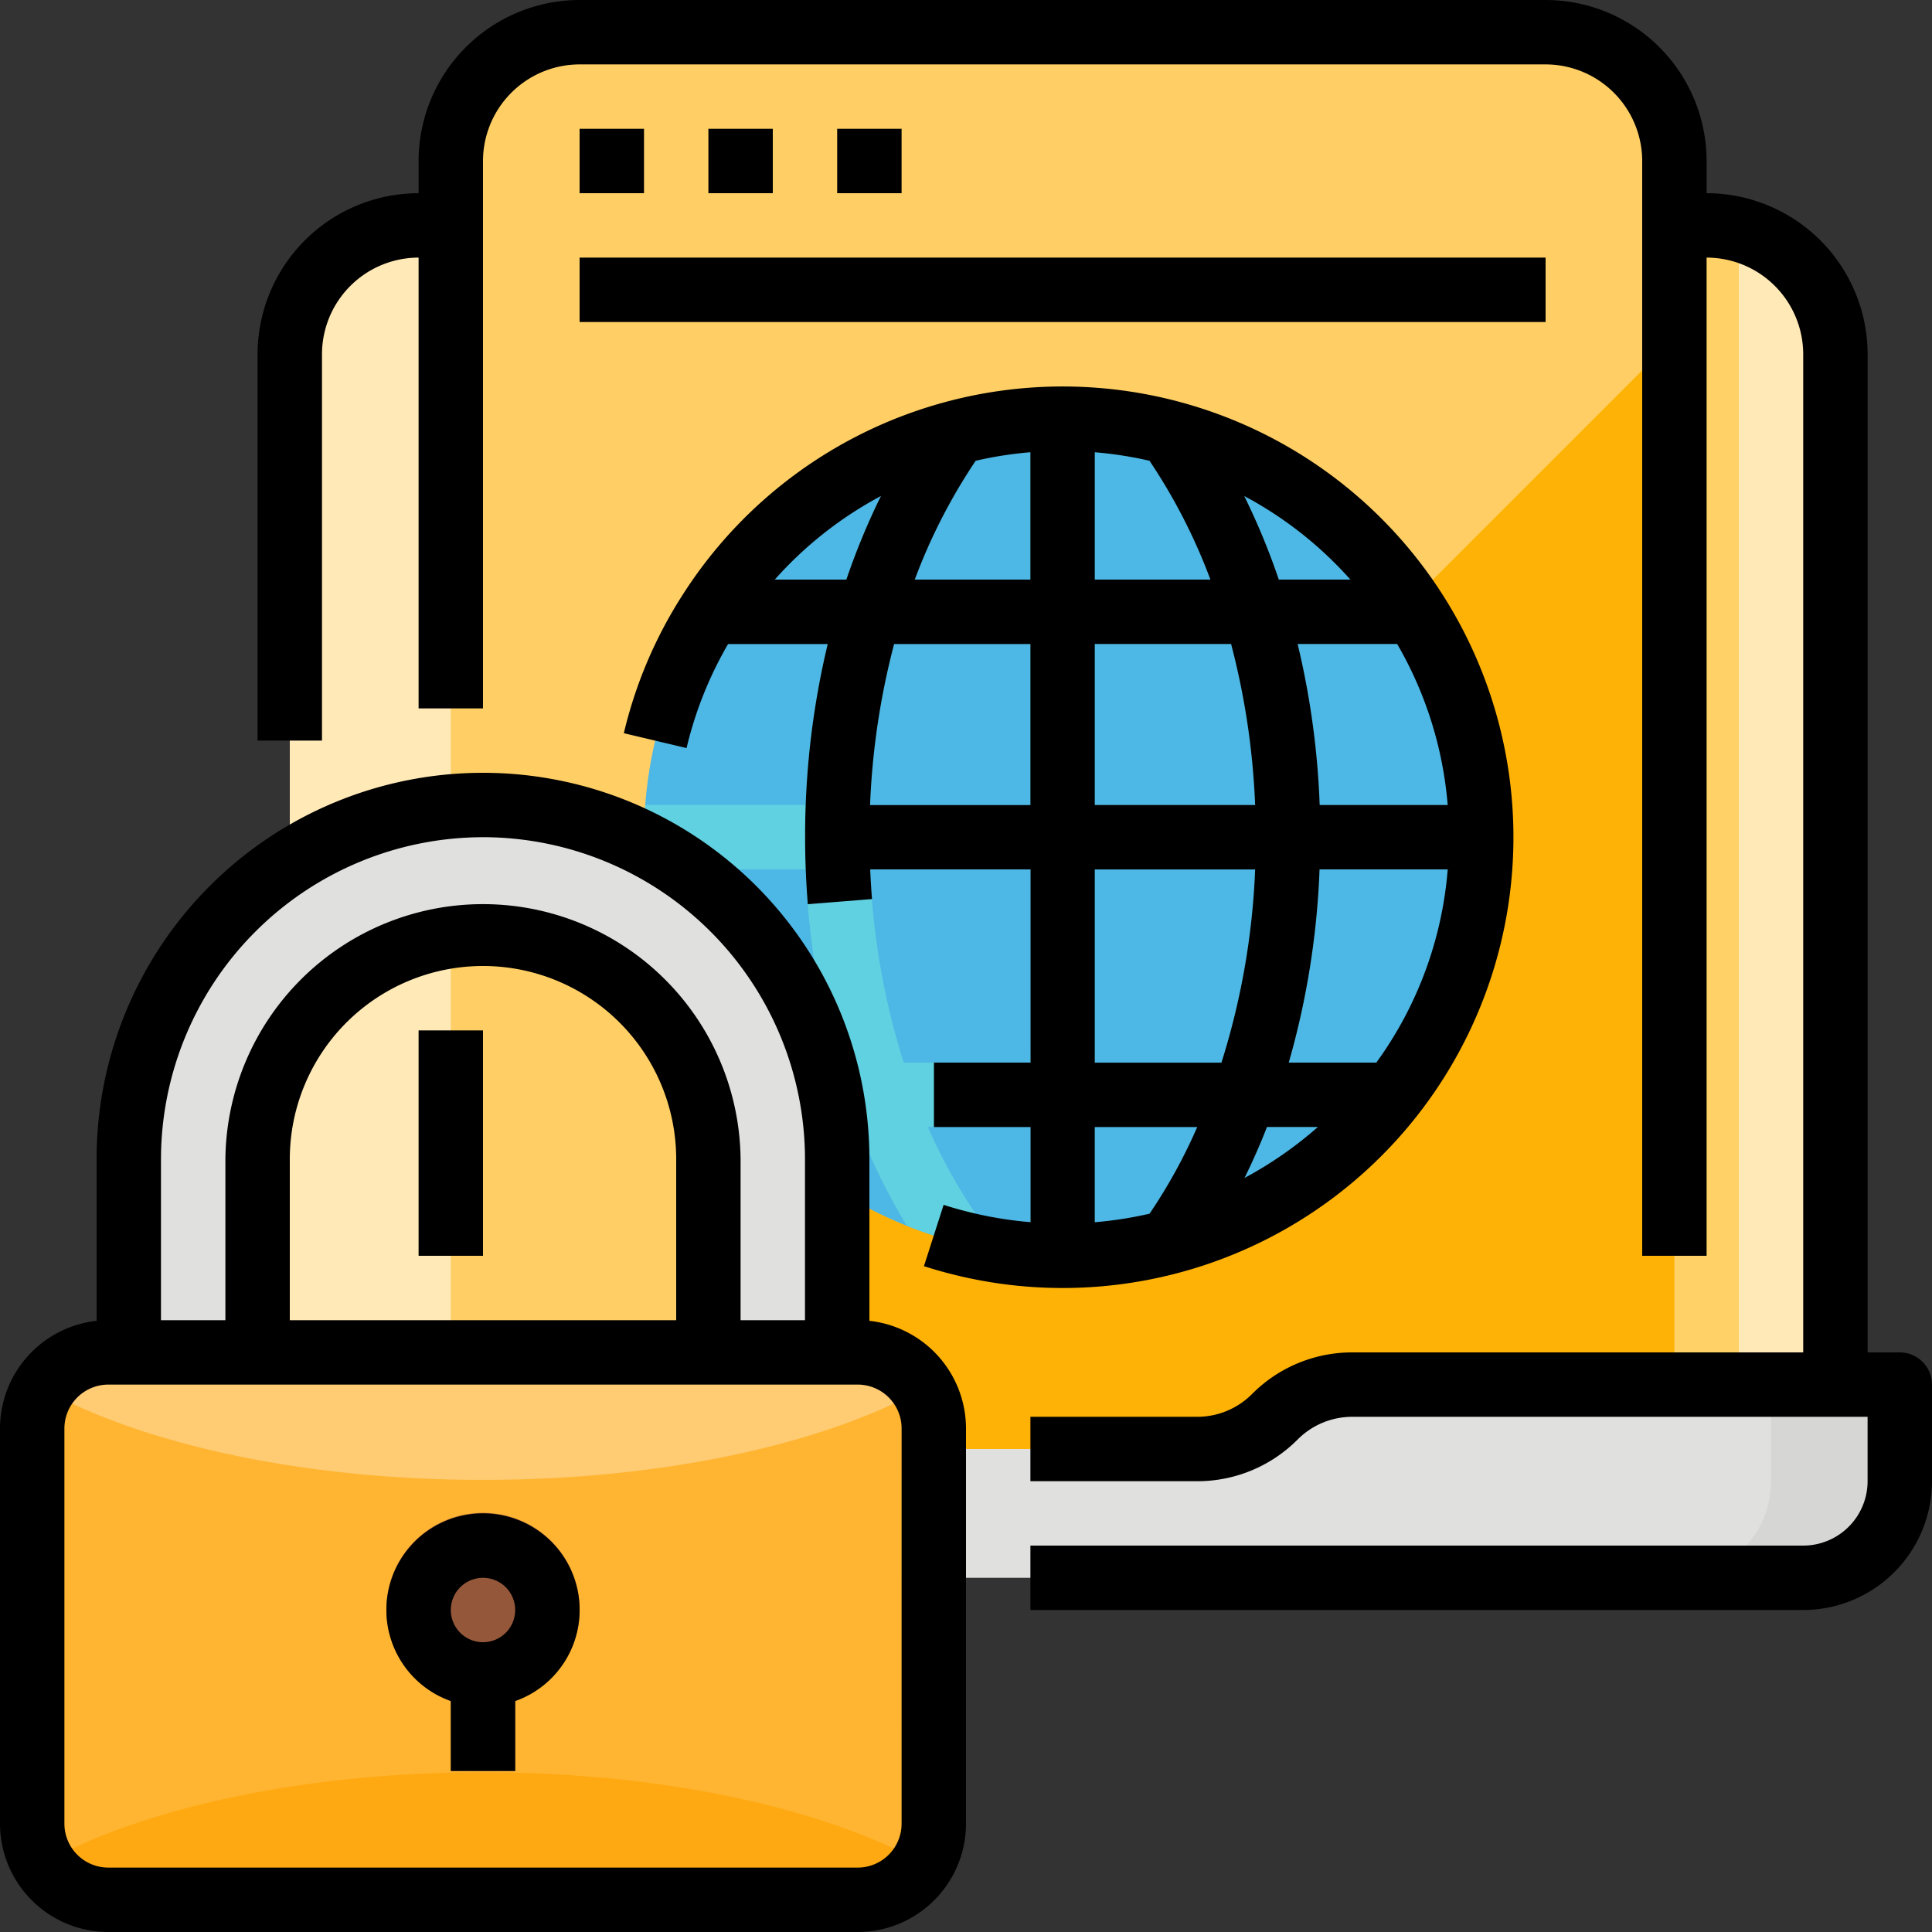 <svg xmlns="http://www.w3.org/2000/svg" width="77" height="77" viewBox="0 0 77 77">
  <rect x="0" y="0" width="77" height="77" fill="#333333" stroke="none"/>
  <g id="Filled_outline" data-name="Filled outline" transform="translate(-227.5 -227.5)">
    <path id="Trazado_166016" data-name="Trazado 166016" d="M241.183,234.15h51.333a5.133,5.133,0,0,1,5.133,5.133v39.783a3.85,3.85,0,0,1-3.85,3.85H239.9a3.85,3.85,0,0,1-3.85-3.85V239.283A5.133,5.133,0,0,1,241.183,234.15Z" transform="translate(3 2.333)" fill="#ffe9b7"/>
    <path id="Trazado_166017" data-name="Trazado 166017" d="M278.183,234.15H276.9v48.767h2.567v-48.6A5.142,5.142,0,0,0,278.183,234.15Z" transform="translate(17.333 2.333)" fill="#ffd167"/>
    <path id="Trazado_166018" data-name="Trazado 166018" d="M284.433,228.45h-38.5a5.133,5.133,0,0,0-5.133,5.133v53.9h48.767v-53.9A5.133,5.133,0,0,0,284.433,228.45Z" transform="translate(4.667 0.333)" fill="#ffcf65"/>
    <path id="Trazado_166019" data-name="Trazado 166019" d="M289.067,237.475l-46.842,46.842h46.842Z" transform="translate(5.167 3.5)" fill="#ffb206"/>
    <path id="Trazado_166020" data-name="Trazado 166020" d="M279.867,256.533q0,.646-.049,1.283a16.662,16.662,0,0,1-14.313,15.238c-.343.05-.689.086-1.039.113-.424.032-.851.049-1.283.049s-.861-.016-1.283-.049c-.35-.027-.7-.063-1.04-.113a16.466,16.466,0,0,1-3.885-1.032,16.68,16.68,0,0,1-10.426-14.206c-.032-.424-.049-.851-.049-1.283s.016-.861.049-1.283a16.661,16.661,0,0,1,14.13-15.212c.4-.061.81-.108,1.221-.139s.851-.049,1.283-.049.859.016,1.283.049c.35.027.7.063,1.039.113a16.489,16.489,0,0,1,3.882,1.029,16.741,16.741,0,0,1,8.6,7.792,16.529,16.529,0,0,1,1.832,6.417Q279.867,255.884,279.867,256.533Z" transform="translate(6.667 4.333)" fill="#4db7e5"/>
    <path id="Trazado_166021" data-name="Trazado 166021" d="M279.818,257.817c.032-.424.049-.851.049-1.283s-.016-.861-.049-1.283h-6.392a32.637,32.637,0,0,0-.879-6.417h5.44a16.518,16.518,0,0,0-1.652-2.567H271.8a26.378,26.378,0,0,0-2.417-5.225,16.489,16.489,0,0,0-3.882-1.029l.9,1.155a22.465,22.465,0,0,1,2.677,5.1h-4.612V239.9c-.424-.032-.851-.049-1.283-.049s-.861.016-1.283.049v6.368h-4.612a22.348,22.348,0,0,1,2.692-5.118l.043-.065.655-1.046a16.559,16.559,0,0,0-3.7,1,26.305,26.305,0,0,0-2.417,5.225h-4.529a16.516,16.516,0,0,0-1.652,2.567h5.44a32.635,32.635,0,0,0-.879,6.417h-6.392q-.049.634-.049,1.283c0,.432.016.859.049,1.283h6.394a32.18,32.18,0,0,0,1.225,7.7h-5.047a16.809,16.809,0,0,0,2.025,2.567h3.892a24.888,24.888,0,0,0,1.937,3.939,16.466,16.466,0,0,0,3.885,1.032l-.894-1.156a21.281,21.281,0,0,1-2.152-3.815H261.9v5.085q.634.049,1.283.049c.432,0,.859-.016,1.283-.049v-5.085h4.086A21.2,21.2,0,0,1,266.4,271.9l-.9,1.156a16.459,16.459,0,0,0,3.886-1.032,24.767,24.767,0,0,0,1.937-3.939h3.892a16.808,16.808,0,0,0,2.025-2.567H272.2a32.247,32.247,0,0,0,1.225-7.7Zm-17.918,7.7h-5.048a29.3,29.3,0,0,1-1.341-7.7h6.39Zm0-10.267h-6.391a29.866,29.866,0,0,1,.958-6.417H261.9Zm7.615,10.267h-5.048v-7.7h6.39a29.415,29.415,0,0,1-1.341,7.7Zm-5.048-10.267v-6.417H269.9a29.872,29.872,0,0,1,.958,6.417Z" transform="translate(6.667 4.333)" fill="#60d1e0"/>
    <path id="Trazado_166022" data-name="Trazado 166022" d="M275.968,269.633a4.381,4.381,0,0,1-3.1,1.283H262.383a4.387,4.387,0,0,1-3.1-1.283,4.381,4.381,0,0,0-3.1-1.283H234.15v3.85a3.85,3.85,0,0,0,3.85,3.85h59.033a3.85,3.85,0,0,0,3.85-3.85v-3.85H279.067A4.387,4.387,0,0,0,275.968,269.633Z" transform="translate(2.333 14.333)" fill="#e0e0de"/>
    <path id="Trazado_166023" data-name="Trazado 166023" d="M280.75,268.35v3.85a3.85,3.85,0,0,1-3.85,3.85h5.133a3.85,3.85,0,0,0,3.85-3.85v-3.85Z" transform="translate(17.333 14.333)" fill="#d6d6d4"/>
    <path id="Trazado_166024" data-name="Trazado 166024" d="M264.383,270.287v16.042a2.889,2.889,0,0,1-2.888,2.888H231.337a2.889,2.889,0,0,1-2.887-2.888V270.287a2.889,2.889,0,0,1,2.887-2.887H261.5a2.889,2.889,0,0,1,2.888,2.887Z" transform="translate(0.333 14)" fill="#ffb531"/>
    <path id="Trazado_166025" data-name="Trazado 166025" d="M263.886,268.832c-3.974,2.213-10.365,3.649-17.572,3.649s-13.6-1.436-17.572-3.649a2.882,2.882,0,0,1,2.492-1.432h30.158A2.882,2.882,0,0,1,263.886,268.832Z" transform="translate(0.436 14)" fill="#ffcb73"/>
    <path id="Trazado_166026" data-name="Trazado 166026" d="M263.886,283.438a2.882,2.882,0,0,1-2.494,1.432H231.234a2.882,2.882,0,0,1-2.492-1.432c3.974-2.213,10.365-3.649,17.572-3.649s13.6,1.436,17.572,3.649Z" transform="translate(0.436 18.347)" fill="#ffa912"/>
    <path id="Trazado_166027" data-name="Trazado 166027" d="M245.417,251.25A14.117,14.117,0,0,0,231.3,265.367v7.7h5.133v-7.7a8.983,8.983,0,0,1,17.967,0v7.7h5.133v-7.7A14.117,14.117,0,0,0,245.417,251.25Z" transform="translate(1.333 8.333)" fill="#e0e0de"/>
    <path id="Trazado_166028" data-name="Trazado 166028" d="M246.6,276a3.85,3.85,0,1,0-5.133,3.614v2.8h2.567v-2.8A3.845,3.845,0,0,0,246.6,276Z" transform="translate(4 15.662)" fill="#95573a"/>
    <path id="Trazado_166029" data-name="Trazado 166029" d="M300.55,281.4h-1.283V241.617a6.424,6.424,0,0,0-6.417-6.417v-1.283a6.424,6.424,0,0,0-6.417-6.417h-38.5a6.424,6.424,0,0,0-6.417,6.417V235.2a6.424,6.424,0,0,0-6.417,6.417v15.4h2.567v-15.4a3.855,3.855,0,0,1,3.85-3.85v17.967h2.567V233.917a3.855,3.855,0,0,1,3.85-3.85h38.5a3.855,3.855,0,0,1,3.85,3.85V277.55h2.567V237.767a3.855,3.855,0,0,1,3.85,3.85V281.4H278.733a5.618,5.618,0,0,0-4,1.659,3.086,3.086,0,0,1-2.2.908H265.9v2.567h6.634a5.632,5.632,0,0,0,4.013-1.659,3.074,3.074,0,0,1,2.186-.908h20.533v2.567A2.569,2.569,0,0,1,296.7,289.1H265.9v2.567h30.8a5.138,5.138,0,0,0,5.133-5.133v-3.85a1.283,1.283,0,0,0-1.283-1.283Z" transform="translate(2.667)"/>
    <path id="Trazado_166030" data-name="Trazado 166030" d="M239.85,257.9h2.567v8.983H239.85Z" transform="translate(4.333 10.667)"/>
    <path id="Trazado_166031" data-name="Trazado 166031" d="M244.6,231.3h2.567v2.567H244.6Z" transform="translate(6 1.333)"/>
    <path id="Trazado_166032" data-name="Trazado 166032" d="M248.4,231.3h2.567v2.567H248.4Z" transform="translate(7.333 1.333)"/>
    <path id="Trazado_166033" data-name="Trazado 166033" d="M252.2,231.3h2.567v2.567H252.2Z" transform="translate(8.666 1.333)"/>
    <path id="Trazado_166034" data-name="Trazado 166034" d="M244.6,235.1h38.5v2.567H244.6Z" transform="translate(6 2.667)"/>
    <path id="Trazado_166035" data-name="Trazado 166035" d="M259.465,271.756c-.272-.07-.546-.15-.815-.236l-.785,2.444c.316.1.639.195.951.276a17.965,17.965,0,1,0-10.556-27.05,17.744,17.744,0,0,0-2.355,5.532l2.5.592a15.2,15.2,0,0,1,1.655-4.146h3.97a32.774,32.774,0,0,0-.9,7.7c0,.889.035,1.786.107,2.669l2.559-.205c-.031-.39-.055-.786-.072-1.181h6.39v7.7h-3.85v2.567h3.85v3.792a15.365,15.365,0,0,1-2.644-.453Zm14.1-3.339a15.461,15.461,0,0,1-2.921,2.029c.323-.657.623-1.332.893-2.029Zm2.329-2.567h-3.488a32.25,32.25,0,0,0,1.227-7.7h5.108a15.139,15.139,0,0,1-2.846,7.7Zm-15.966-23.986a15.244,15.244,0,0,1,2.18-.34V246.6H257.5A22.693,22.693,0,0,1,259.928,241.864Zm4.747-.339a15.056,15.056,0,0,1,2.18.339,22.692,22.692,0,0,1,2.428,4.736h-4.608Zm5.432,7.642a29.869,29.869,0,0,1,.958,6.417h-6.39v-6.417Zm8.631,6.417h-5.1a32.537,32.537,0,0,0-.878-6.417h3.967a15.254,15.254,0,0,1,2.013,6.417Zm-3.873-8.983H272.01a27.526,27.526,0,0,0-1.378-3.331,15.256,15.256,0,0,1,4.231,3.331Zm-18.714-3.331a27.521,27.521,0,0,0-1.378,3.331H251.92A15.256,15.256,0,0,1,256.151,243.269Zm-.432,12.315a29.869,29.869,0,0,1,.958-6.417h5.432v6.417Zm8.956,2.567h6.39a29.362,29.362,0,0,1-1.343,7.7h-5.047Zm4.082,10.267a21.343,21.343,0,0,1-1.9,3.453,15.29,15.29,0,0,1-2.183.34v-3.793Z" transform="translate(6.458 4)"/>
    <path id="Trazado_166036" data-name="Trazado 166036" d="M262.15,272.142V265.7a15.4,15.4,0,0,0-30.8,0v6.442a4.321,4.321,0,0,0-3.85,4.289v15.754a4.32,4.32,0,0,0,4.315,4.315h29.871A4.32,4.32,0,0,0,266,292.185V276.431a4.321,4.321,0,0,0-3.85-4.289Zm-15.4-19.276A12.848,12.848,0,0,1,259.583,265.7v6.417h-2.567V265.7a10.267,10.267,0,0,0-20.533,0v6.417h-2.567V265.7A12.848,12.848,0,0,1,246.75,252.867Zm7.7,19.25h-15.4V265.7a7.7,7.7,0,1,1,15.4,0Zm8.983,20.069a1.751,1.751,0,0,1-1.748,1.748H231.815a1.751,1.751,0,0,1-1.748-1.748V276.431a1.751,1.751,0,0,1,1.748-1.748h29.871a1.751,1.751,0,0,1,1.748,1.748Z" transform="translate(0 8)"/>
    <path id="Trazado_166037" data-name="Trazado 166037" d="M242.75,272.15a3.85,3.85,0,0,0-1.283,7.48v2.787h2.567V279.63a3.85,3.85,0,0,0-1.283-7.48Zm0,5.133A1.283,1.283,0,1,1,244.033,276,1.283,1.283,0,0,1,242.75,277.283Z" transform="translate(4 15.667)"/>
  </g>
</svg>
